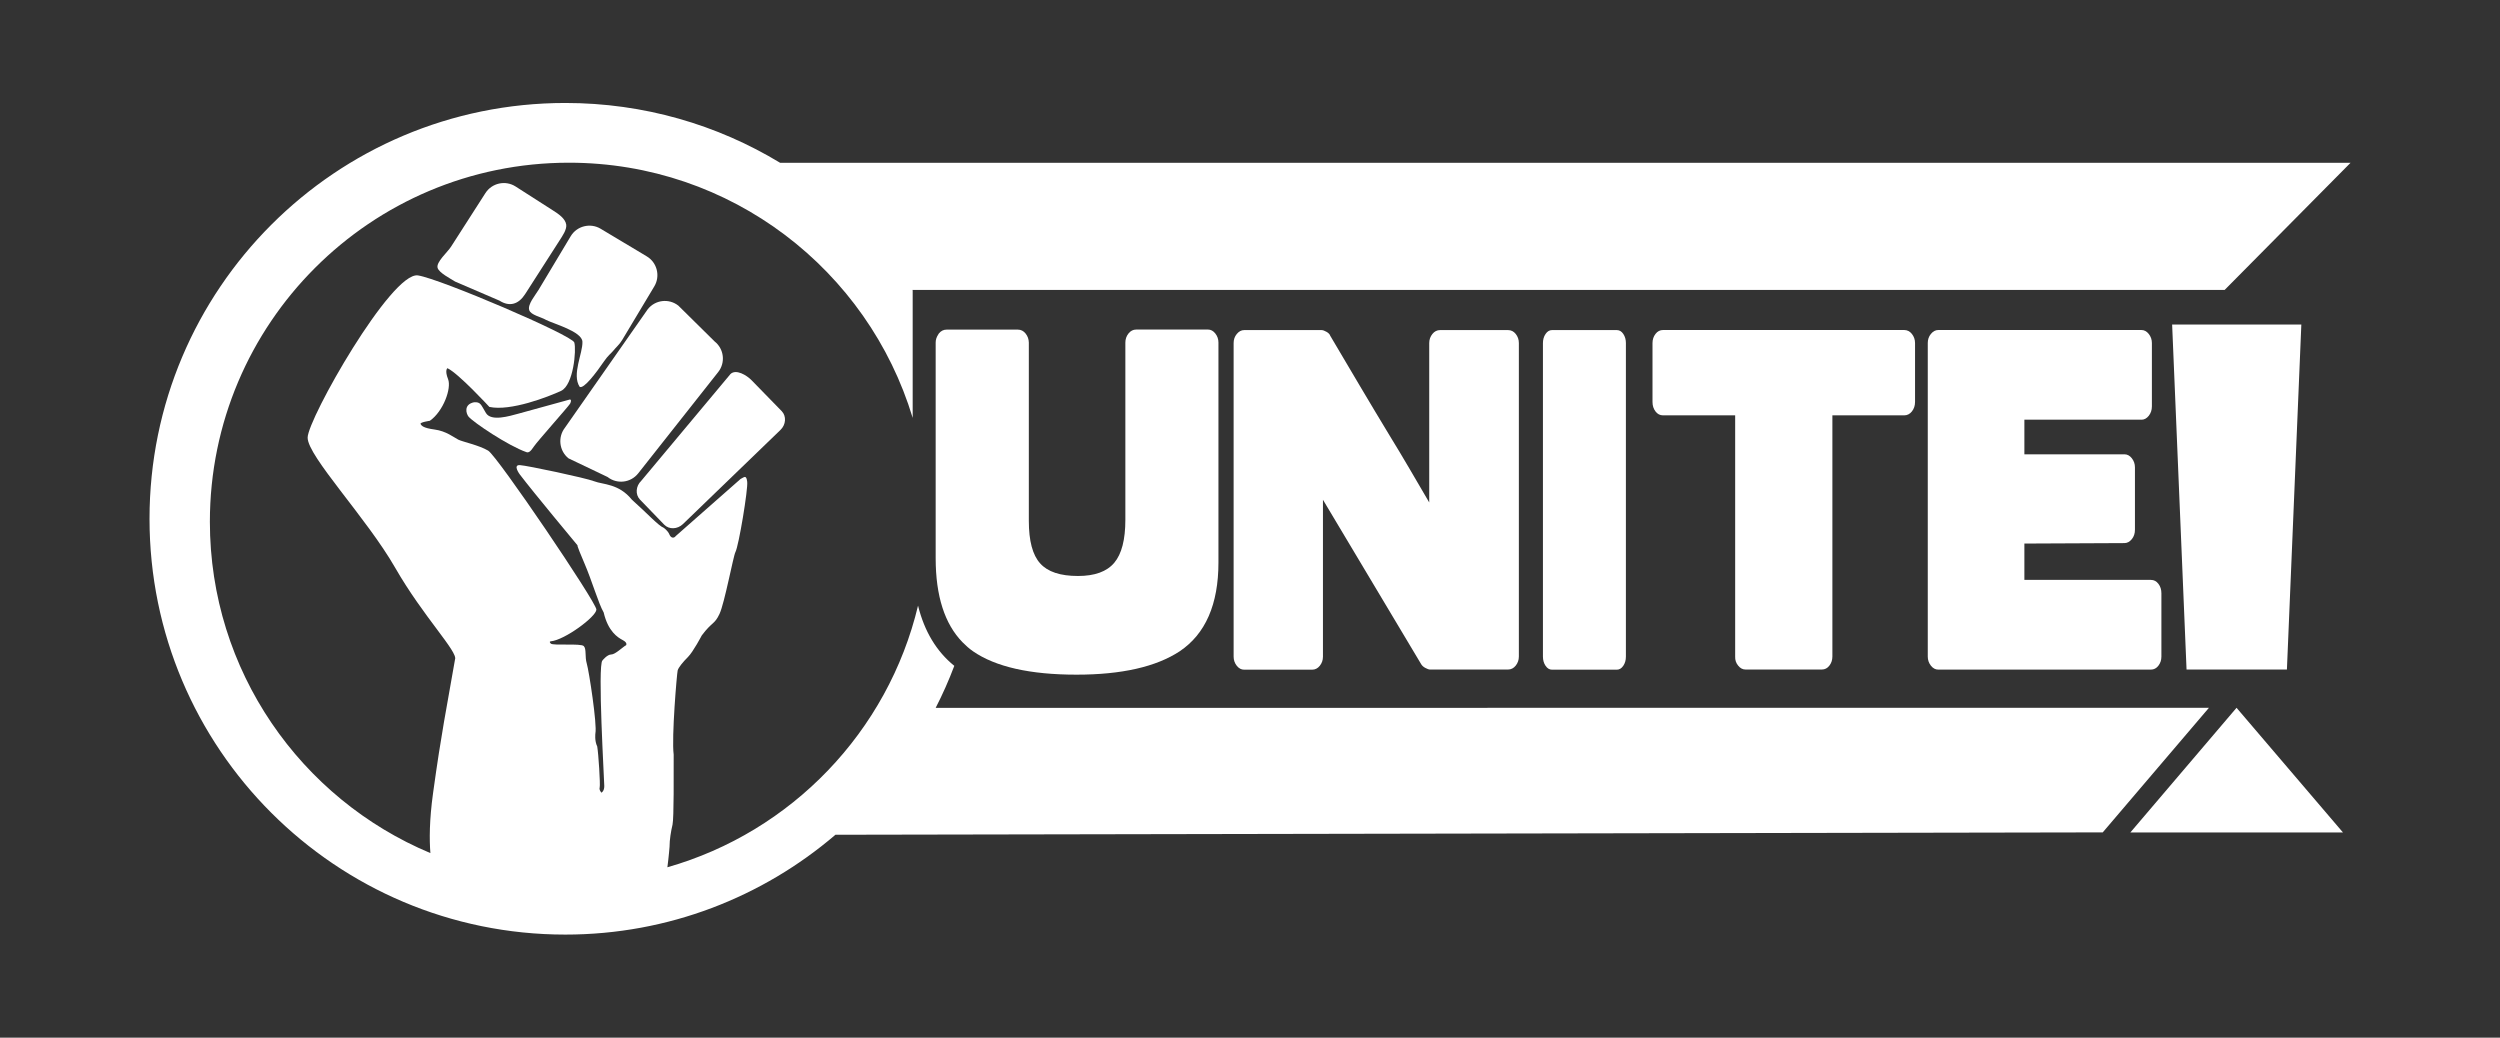 <?xml version="1.0" encoding="utf-8"?>
<!-- Generator: Adobe Illustrator 25.2.0, SVG Export Plug-In . SVG Version: 6.00 Build 0)  -->
<svg version="1.1" id="Layer_1" xmlns="http://www.w3.org/2000/svg" xmlns:xlink="http://www.w3.org/1999/xlink" x="0px" y="0px"
	 viewBox="0 0 326.05 135.33" style="enable-background:new 0 0 326.05 135.33;" xml:space="preserve">
<rect x="0" y="0" width="326.05" height="135.33" fill="#333333" stroke="none"/>
<style type="text/css">
	.st0{fill:#FFFFFF;}
</style>
<g>
	<path class="st0" d="M288.09,92.31l-166.06,0.01c0.91-1.77,1.72-3.6,2.43-5.48c-2.32-1.87-3.9-4.5-4.73-7.85
		c-3.93,16.44-16.52,29.51-32.69,34.12c0.18-1.34,0.28-2.65,0.28-2.65c0-0.95,0.19-2.07,0.39-2.91c0.19-0.84,0.15-6.75,0.15-9.13
		c-0.29-2.26,0.42-10.6,0.52-10.98c0.1-0.38,0.67-1.08,1.35-1.76s1.79-2.8,1.79-2.8c1.35-1.81,1.66-1.4,2.32-2.82
		c0.66-1.41,1.8-7.55,2.07-8.05c0.44-0.82,1.66-8.22,1.54-9.17c-0.12-0.95-0.37-0.62-0.87-0.37l-8.45,7.44
		c-0.22,0.31-0.62,0.3-0.83-0.21s-0.75-0.87-0.75-0.87c-0.67-0.25-2.16-1.9-4.14-3.66c-1.71-2.12-3.79-1.96-4.91-2.4
		s-8.73-2.05-9.7-2.11c-0.97-0.05,0,1.23,0,1.23c1.77,2.33,7.54,9.26,7.54,9.26s-0.26-0.33,0.83,2.2c1.09,2.53,1.86,5.32,2.56,6.53
		c0.58,2.48,1.83,3.26,2.5,3.61c0.67,0.36,0.42,0.66,0.42,0.66c-0.44,0.24-1.41,1.21-1.94,1.21c-0.53,0-1.14,0.78-1.14,0.78
		c-0.65,0.59,0.24,15.7,0.24,16.38s-0.37,0.86-0.37,0.86s-0.34-0.34-0.23-0.69c0.1-0.36-0.16-4.4-0.32-5.33
		c-0.37-0.76-0.24-1.72-0.24-1.72c0.24-1.13-0.84-8.15-1.12-9.08c-0.28-0.93-0.02-1.92-0.4-2.3s-3.99-0.03-4.29-0.32s0-0.3,0-0.3
		c1.81-0.17,5.93-3.22,5.94-4.14c0.01-0.92-12.92-20.03-14.12-20.73c-1.2-0.71-3.3-1.14-3.89-1.43c-0.59-0.3-1.58-1.12-3.09-1.32
		c-1.51-0.2-1.72-0.51-1.83-0.73c-0.11-0.22,1.21-0.41,1.21-0.41c1.75-1.22,2.84-4.23,2.38-5.42c-0.47-1.18-0.09-1.44-0.09-1.44
		c1.44,0.67,5.47,5.05,5.47,5.05c2.76,0.6,7.72-1.33,9.35-2.09c1.63-0.76,2.01-5.35,1.73-6.31c-0.28-0.95-17.45-8.29-20.39-8.75
		c-3.46-0.53-14.39,18.73-14.39,21.16s7.68,10.45,11.42,16.97c3.66,6.38,8.23,10.99,7.8,11.96c-1.13,6.54-1.75,9.38-2.86,17.41
		c-0.49,3.54-0.49,6.09-0.35,7.84c-16.89-7.07-28.76-23.76-28.76-43.21c0-25.87,20.97-46.83,46.83-46.83
		c21.15,0,39.02,14.02,44.83,33.28v-9.82v-6.81c-0.01-0.02-0.03-0.04-0.04-0.06h171.15l16.42-16.58H101.74
		c-8.17-4.95-17.76-7.8-28.01-7.8c-29.95,0-54.23,24.28-54.23,54.23s24.28,54.23,54.23,54.23c13.45,0,25.75-4.91,35.23-13.02
		l165.28-0.31L288.09,92.31z"/>
	<path class="st0" d="M210.87,43.05h-8.46c-0.33,0-0.61,0.17-0.84,0.51c-0.23,0.34-0.34,0.73-0.34,1.19v40.89
		c0,0.45,0.11,0.85,0.34,1.19c0.23,0.34,0.51,0.51,0.84,0.51h8.46c0.33,0,0.61-0.17,0.84-0.51s0.34-0.73,0.34-1.19V44.74
		c0-0.45-0.11-0.85-0.34-1.19S211.2,43.05,210.87,43.05z"/>
	<path class="st0" d="M226.69,86.81c0.27,0.34,0.59,0.51,0.96,0.51h9.96c0.39,0,0.72-0.17,0.98-0.51c0.26-0.34,0.39-0.73,0.39-1.19
		V54.17h9.37c0.39,0,0.73-0.17,1-0.51c0.27-0.34,0.41-0.75,0.41-1.24v-7.68c0-0.45-0.14-0.85-0.41-1.19s-0.61-0.51-1-0.51h-31.46
		c-0.39,0-0.72,0.17-0.98,0.51c-0.26,0.34-0.39,0.73-0.39,1.19v7.68c0,0.49,0.13,0.9,0.39,1.24c0.26,0.34,0.58,0.51,0.98,0.51h9.41
		v31.46C226.28,86.08,226.41,86.47,226.69,86.81z"/>
	<path class="st0" d="M279.29,54.74c0.36,0,0.68-0.17,0.95-0.51s0.41-0.75,0.41-1.24v-8.25c0-0.45-0.14-0.85-0.41-1.19
		s-0.59-0.51-0.95-0.51h-26.5c-0.36,0-0.68,0.17-0.96,0.51s-0.41,0.73-0.41,1.19v40.89c0,0.45,0.14,0.85,0.41,1.19
		s0.59,0.51,0.96,0.51h27.73c0.39,0,0.72-0.17,0.98-0.51s0.39-0.73,0.39-1.19v-8.25c0-0.49-0.13-0.9-0.39-1.24s-0.58-0.51-0.98-0.51
		h-16.5v-4.74l13.05-0.06c0.36,0,0.68-0.17,0.96-0.51s0.41-0.75,0.41-1.24v-8.13c0-0.45-0.14-0.85-0.41-1.19
		c-0.27-0.34-0.59-0.51-0.96-0.51h-13.05v-4.52H279.29z"/>
	<polygon class="st0" points="277.84,108.57 305.57,108.57 291.69,92.31 	"/>
	<polygon class="st0" points="285.17,87.32 298.26,87.32 300.14,42.33 283.29,42.33 	"/>
	<path class="st0" d="M86.63,68.43c0.63,0.65,1.72,0.61,2.44-0.08l12.72-12.28c0.72-0.69,0.79-1.79,0.17-2.44l-3.94-4.04
		c-0.63-0.65-2.03-1.5-2.75-0.81L83.63,62.71c-0.72,0.69-0.79,1.79-0.17,2.44L86.63,68.43z"/>
	<path class="st0" d="M74.15,59.78l5.09,2.43c1.23,0.97,3.02,0.76,3.99-0.47l10.44-13.22c0.97-1.23,0.76-3.02-0.47-3.99l-4.73-4.67
		c-1.23-0.97-3.02-0.76-3.99,0.47l-10.8,15.45C72.72,57.02,72.93,58.81,74.15,59.78z"/>
	<path class="st0" d="M73.85,29.31c-0.11-0.8-1.01-1.41-1.74-1.87l-4.87-3.12c-1.32-0.84-3.08-0.46-3.93,0.86l-4.49,7
		c-0.45,0.71-1.96,2-1.75,2.75c0.18,0.65,1.69,1.41,2.3,1.8l5.77,2.48c1.32,0.84,2.49,0.48,3.34-0.84l4.49-7
		C73.35,30.78,73.93,29.95,73.85,29.31z"/>
	<path class="st0" d="M75.6,50.45c0.53,0.32,2.15-1.82,3.21-3.37c0.45-0.67,0.96-1.07,1.13-1.29c0.4-0.5,0.85-0.85,1.2-1.44
		l4.2-7.01c0.8-1.34,0.36-3.1-0.98-3.9l-6.03-3.61c-1.34-0.8-3.1-0.36-3.9,0.98l-4.2,7.01c-0.43,0.71-1.44,1.88-1.21,2.62
		c0.2,0.65,1.56,0.9,2.19,1.28c0.99,0.51,4.7,1.51,4.75,2.85C76.02,46.07,74.55,48.84,75.6,50.45z"/>
	<path class="st0" d="M74.33,52.1l-6.76,1.86c-1.12,0.3-3.51,1.04-4.19-0.09c-0.68-1.13-0.69-1.45-1.54-1.41
		c-1.4,0.28-1.05,1.49-0.73,1.88c0.66,0.77,5.17,3.8,7.55,4.63c0.29,0.1,0.54-0.08,0.98-0.75c0.45-0.67,4.36-5.05,4.71-5.57
		C74.62,52.1,74.33,52.1,74.33,52.1z"/>
	<path class="st0" d="M196.68,43.05h-8.87c-0.39,0-0.73,0.17-1,0.51c-0.27,0.34-0.41,0.73-0.41,1.19v20.78
		c-0.88-1.51-1.74-2.98-2.59-4.43c-0.85-1.45-1.71-2.89-2.59-4.32c-1.3-2.15-2.58-4.28-3.84-6.41c-1.26-2.13-2.55-4.32-3.89-6.58
		c-0.06-0.19-0.22-0.36-0.48-0.51c-0.26-0.15-0.48-0.23-0.66-0.23h-10.09c-0.36,0-0.68,0.17-0.96,0.51s-0.41,0.73-0.41,1.19v40.89
		c0,0.45,0.14,0.85,0.41,1.19s0.59,0.51,0.96,0.51h8.87c0.39,0,0.73-0.17,1-0.51s0.41-0.73,0.41-1.19V65.18l12.82,21.46
		c0.12,0.19,0.3,0.35,0.55,0.48c0.24,0.13,0.44,0.2,0.59,0.2h10.18c0.39,0,0.73-0.17,1-0.51s0.41-0.73,0.41-1.19V44.74
		c0-0.45-0.14-0.85-0.41-1.19S197.07,43.05,196.68,43.05z"/>
	<path class="st0" d="M133.76,43.5c-0.27-0.34-0.61-0.51-1-0.51h-9.32c-0.39,0-0.73,0.17-1,0.51c-0.04,0.05-0.05,0.1-0.09,0.15
		c-0.2,0.31-0.32,0.64-0.32,1.03v28.12c0,4.94,1.18,8.58,3.5,10.96c0.42,0.43,0.87,0.83,1.37,1.18c2.94,2.03,7.44,3.05,13.5,3.05
		c5.88,0,10.37-1.02,13.46-3.05c3.36-2.26,5.05-6.12,5.05-11.58V44.68c0-0.45-0.14-0.85-0.41-1.19s-0.59-0.51-0.95-0.51h-9.37
		c-0.39,0-0.73,0.17-1,0.51c-0.27,0.34-0.41,0.73-0.41,1.19v23.1c0,2.6-0.48,4.47-1.45,5.62c-0.97,1.15-2.55,1.72-4.73,1.72
		c-2.3,0-3.95-0.54-4.93-1.64c-0.99-1.09-1.48-2.94-1.48-5.53V44.68C134.17,44.23,134.03,43.84,133.76,43.5z"/>
</g>
</svg>
